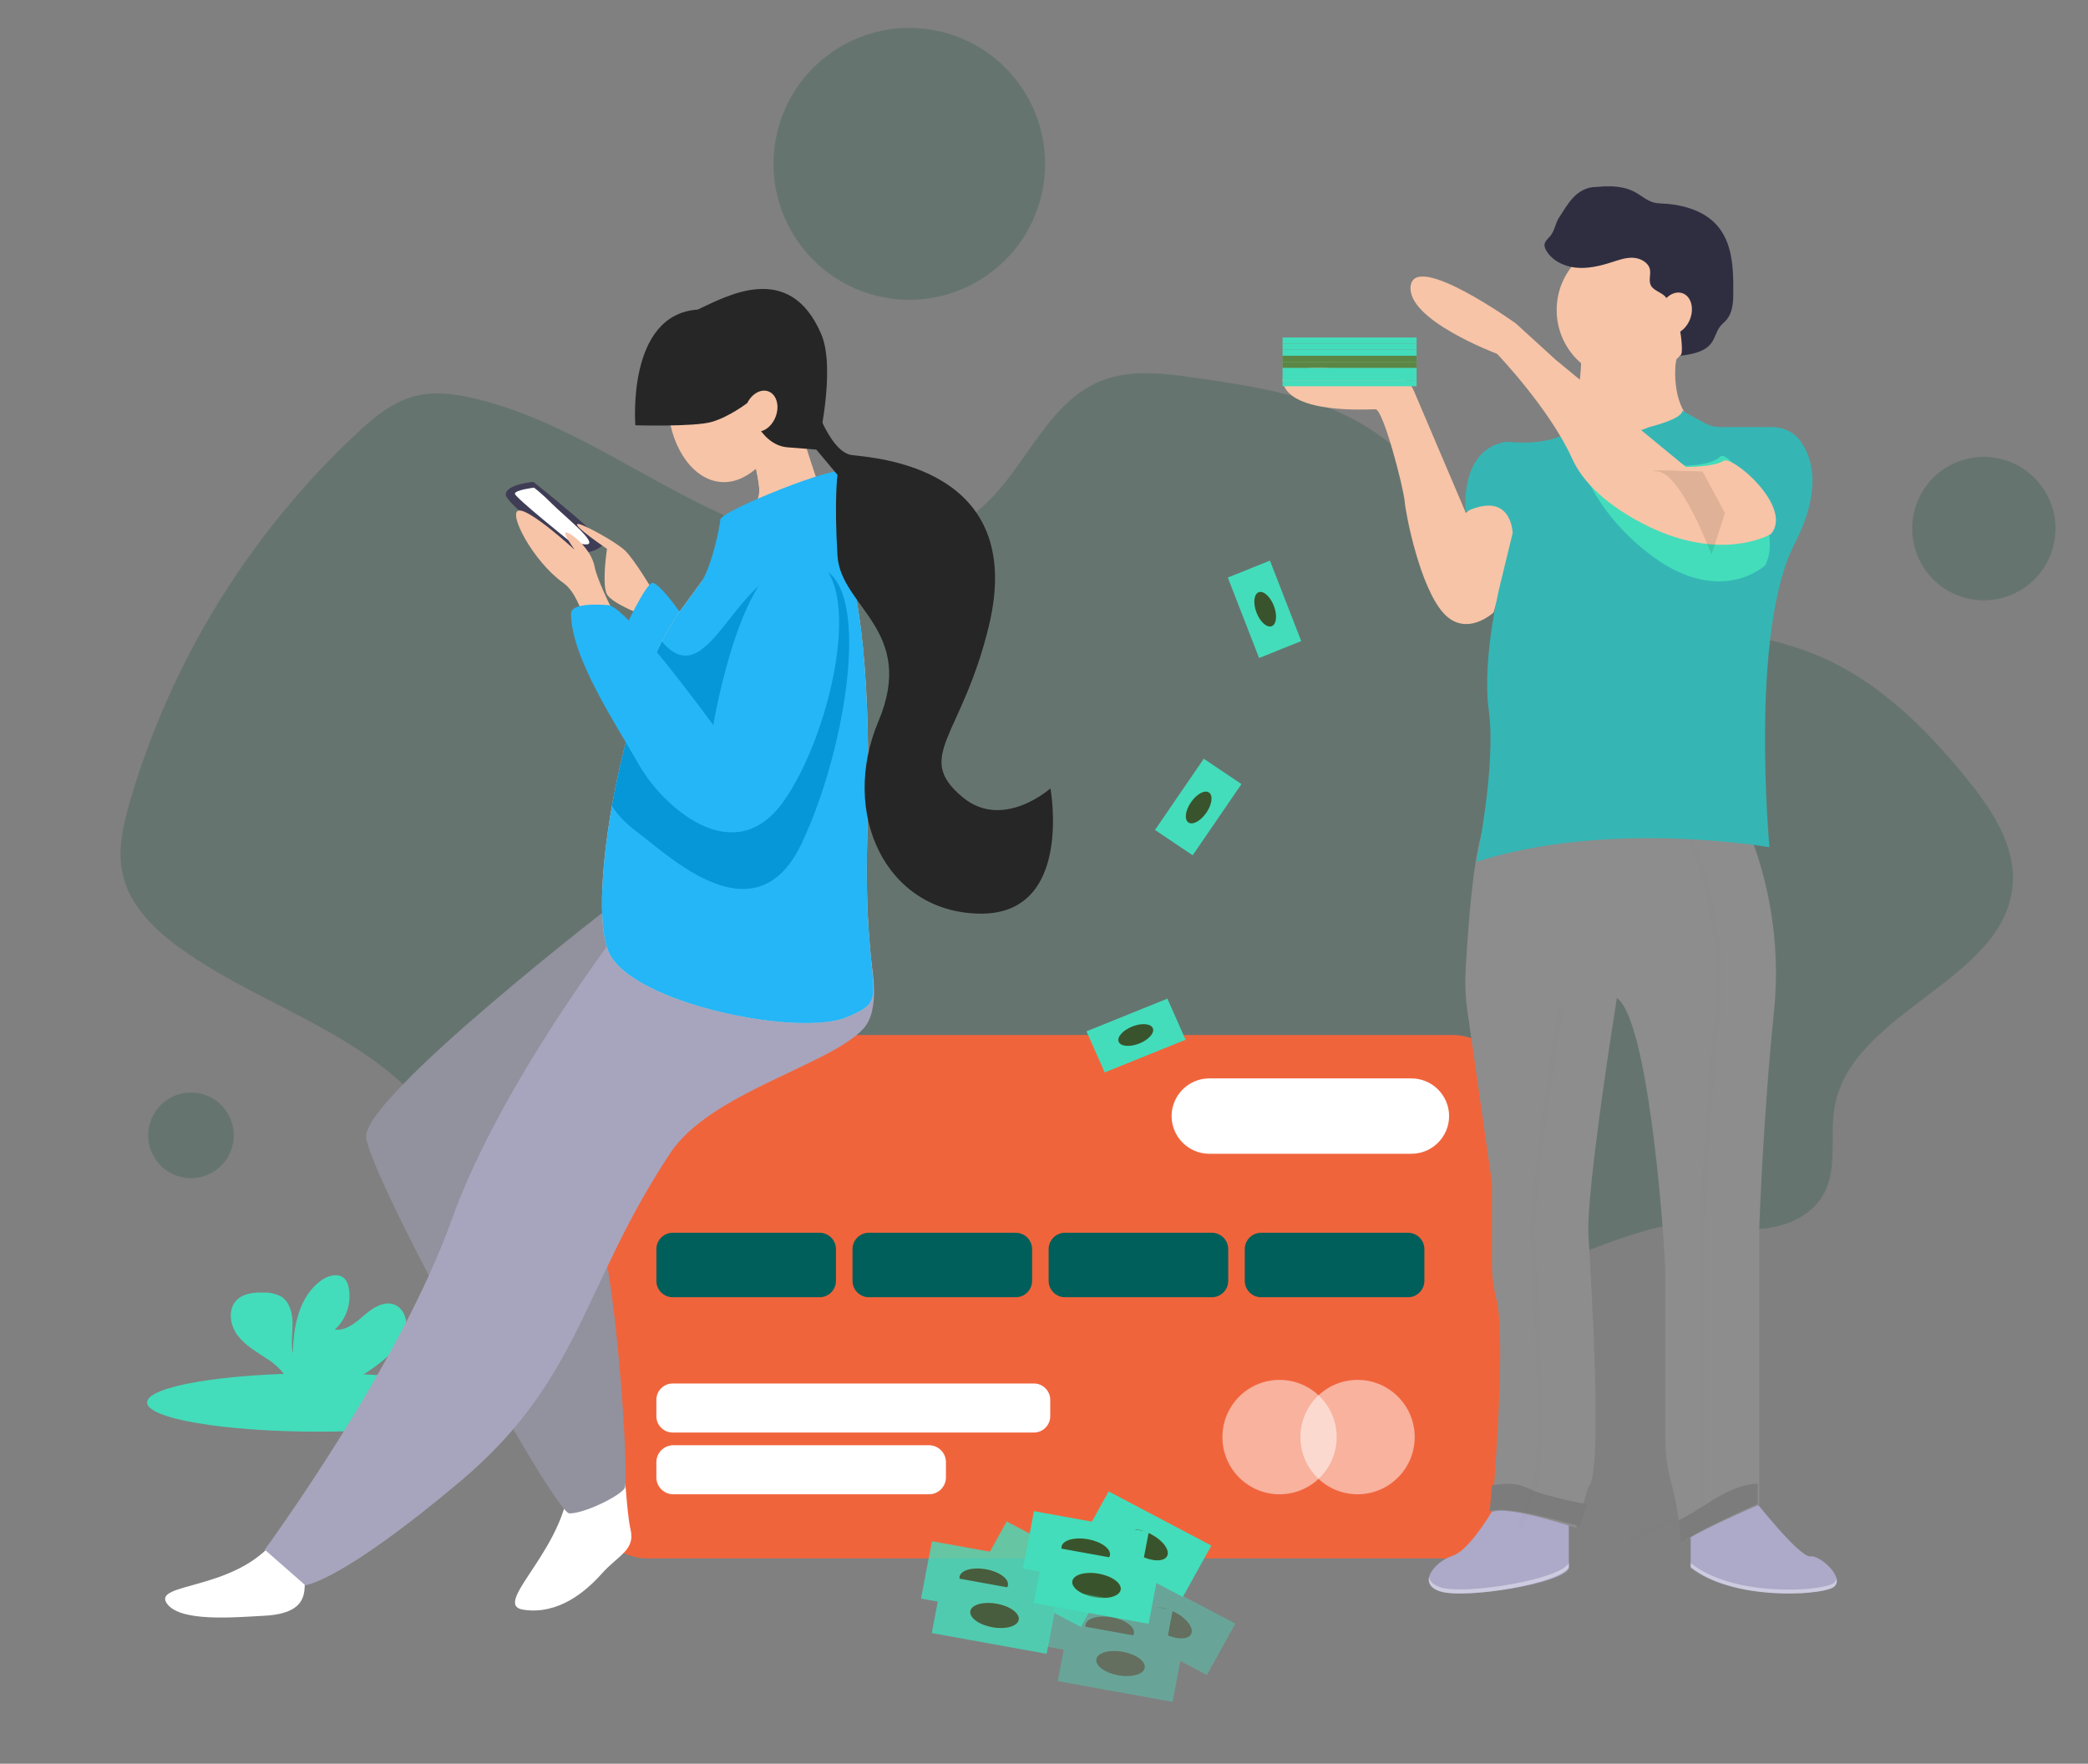 <svg width="100%" height="174" viewBox="0 0 206 174" fill="none" xmlns="http://www.w3.org/2000/svg">
<rect x="0" y="0" width="206" height="174" fill="#808080" stroke="none"/>
<g clip-path="url(#clip0)">
<path opacity="0.2" d="M173.3 121.254C175.921 121.19 178.659 120.066 179.91 117.824C181.344 115.246 180.489 112.03 181.017 109.129C182.759 99.63 198.075 96.706 198.586 87.053C198.79 83.215 196.401 79.71 193.932 76.683C189.975 71.844 185.371 67.271 179.585 64.777C170.803 60.99 160.203 62.355 151.984 57.491C145.355 53.567 141.442 46.23 134.906 42.156C129.931 39.055 123.921 38.139 118.116 37.298C114.985 36.843 111.696 36.404 108.772 37.524C103.335 39.609 101.301 46.062 97.001 49.924C90.362 55.877 79.662 54.526 71.383 50.802C63.105 47.079 55.626 41.372 46.782 39.302C44.892 38.86 42.907 38.593 41.032 39.052C38.752 39.609 36.896 41.169 35.2 42.751C24.589 52.682 16.871 65.206 12.822 79.065C12.129 81.447 11.547 83.97 12.136 86.395C12.881 89.462 15.371 91.845 17.988 93.701C24.272 98.163 31.866 100.654 37.921 105.409C43.761 109.996 47.779 116.37 52.388 122.146C61.577 133.639 73.299 142.96 86.66 149.398C89.792 150.904 93.096 152.266 96.565 152.428C100.563 152.613 104.432 151.19 108.02 149.503C117.565 145.016 125.977 138.576 135.08 133.294C141.36 129.652 147.963 126.563 154.812 124.065C157.967 122.91 161.382 121.451 164.71 120.864C167.756 120.328 170.211 121.328 173.3 121.254Z" fill="#004731"/>
<path d="M143.297 153.75H63.936C60.831 153.75 58.313 151.23 58.313 148.121V107.737C58.313 104.629 60.831 102.109 63.936 102.109H143.297C146.402 102.109 148.92 104.629 148.92 107.737V148.121C148.92 151.23 146.402 153.75 143.297 153.75Z" fill="#F0643C"/>
<path d="M139.253 113.826H119.303C117.261 113.826 115.589 112.153 115.589 110.108C115.589 108.064 117.261 106.391 119.303 106.391H139.253C141.295 106.391 142.967 108.064 142.967 110.108C142.967 112.153 141.295 113.826 139.253 113.826Z" fill="white"/>
<path opacity="0.5" d="M131.876 141.777C131.876 144.894 129.352 147.42 126.238 147.42C123.125 147.42 120.601 144.894 120.601 141.777C120.601 138.66 123.125 136.134 126.238 136.134C129.352 136.134 131.876 138.659 131.876 141.777Z" fill="white"/>
<path opacity="0.5" d="M139.573 141.777C139.573 144.894 137.048 147.42 133.935 147.42C130.822 147.42 128.297 144.894 128.297 141.777C128.297 138.66 130.822 136.134 133.935 136.134C137.048 136.132 139.573 138.659 139.573 141.777Z" fill="white"/>
<path d="M80.865 127.98H66.368C65.482 127.98 64.757 127.255 64.757 126.368V123.232C64.757 122.345 65.482 121.619 66.368 121.619H80.865C81.751 121.619 82.476 122.345 82.476 123.232V126.368C82.476 127.255 81.751 127.98 80.865 127.98Z" fill="#005f5a"/>
<path d="M100.216 127.98H85.719C84.832 127.98 84.107 127.255 84.107 126.368V123.232C84.107 122.345 84.832 121.619 85.719 121.619H100.216C101.102 121.619 101.827 122.345 101.827 123.232V126.368C101.826 127.255 101.101 127.98 100.216 127.98Z" fill="#005f5a"/>
<path d="M119.565 127.98H105.068C104.182 127.98 103.457 127.255 103.457 126.368V123.232C103.457 122.345 104.182 121.619 105.068 121.619H119.565C120.451 121.619 121.176 122.345 121.176 123.232V126.368C121.176 127.255 120.451 127.98 119.565 127.98Z" fill="#005f5a"/>
<path d="M138.916 127.98H124.419C123.532 127.98 122.808 127.255 122.808 126.368V123.232C122.808 122.345 123.532 121.619 124.419 121.619H138.916C139.802 121.619 140.527 122.345 140.527 123.232V126.368C140.526 127.255 139.801 127.98 138.916 127.98Z" fill="#005f5a"/>
<path d="M102.005 141.328H66.367C65.481 141.328 64.756 140.603 64.756 139.716V138.103C64.756 137.216 65.481 136.49 66.367 136.49H102.005C102.891 136.49 103.616 137.216 103.616 138.103V139.716C103.616 140.603 102.891 141.328 102.005 141.328Z" fill="white"/>
<path d="M91.659 147.42H66.422C65.505 147.42 64.756 146.67 64.756 145.753V144.25C64.756 143.333 65.505 142.582 66.422 142.582H91.659C92.575 142.582 93.325 143.333 93.325 144.25V145.753C93.325 146.67 92.575 147.42 91.659 147.42Z" fill="white"/>
<path d="M56.177 145.169C56.481 152.421 48.202 158.292 51.652 158.81C55.102 159.329 57.818 156.993 59.393 155.225C60.968 153.457 62.678 152.934 62.217 150.93C61.756 148.927 61.726 144.701 61.244 143.32C60.763 141.939 56.177 145.169 56.177 145.169Z" fill="white"/>
<path d="M126.539 36.302H139.759V35.7H126.539V36.302Z" fill="#8ED16F"/>
<path opacity="0.6" d="M126.539 36.302H139.759V35.7H126.539V36.302Z" fill="#39542C"/>
<path d="M126.539 35.7H139.759V35.099H126.539V35.7Z" fill="#8ED16F"/>
<path d="M166.509 30.287C166.509 30.287 163.2 38.935 167.401 42.016C171.602 45.096 152.378 45.926 152.378 45.926L154.987 43.617C154.987 43.617 156.832 36.804 155.559 31.117L166.509 30.287Z" fill="#F7C4A7"/>
<path d="M149.974 51.323L147.358 60.423C147.358 60.423 144.607 62.995 142.357 60.423C140.108 57.851 138.722 50.955 138.586 49.478C138.45 48.002 136.459 40.378 135.708 40.378C134.958 40.378 127.456 40.869 126.58 37.806C125.879 35.342 134.254 36.52 137.607 37.073C138.02 37.142 138.409 37.312 138.737 37.569C139.065 37.825 139.321 38.159 139.483 38.539L144.625 50.615C144.625 50.615 147.348 47.511 149.974 51.323Z" fill="#F7C4A7"/>
<g style="mix-blend-mode:multiply">
<path d="M152.747 61.2L150.327 51.789C153.037 50.204 154.36 52.449 154.683 53.77L152.747 61.2Z" fill="#F7C4A7"/>
</g>
<path d="M172.759 147.585C172.759 147.585 177.499 153.664 178.594 153.539C179.69 153.415 182.24 155.895 180.784 156.652C179.327 157.41 170.939 157.892 166.8 154.668V149.809L172.759 147.585Z" fill="#ACA9C9"/>
<path d="M148.089 147.585C148.089 147.585 145.29 152.828 143.345 153.47C141.401 154.112 139.696 156.413 142.251 157.052C144.806 157.691 153.932 156.284 154.781 154.749V147.968L148.089 147.585Z" fill="#ACA9C9"/>
<path d="M144.767 99.688L147.193 116.688V124.591C147.185 125.79 147.333 126.985 147.632 128.147C148.423 131.139 147.772 141.578 147.405 146.531C147.285 148.146 147.193 149.18 147.193 149.18C148.778 148.46 155.493 150.737 155.493 150.737L156.172 148.467L156.714 146.662C158.179 145.583 156.969 126.279 156.714 121.832C156.548 118.795 157.926 108.948 158.81 103.047C159.065 101.379 159.272 100.037 159.397 99.229C159.476 98.728 159.52 98.449 159.52 98.449C159.789 98.665 160.012 98.93 160.178 99.229C160.388 99.584 160.569 99.954 160.717 100.338C163.173 106.435 164.292 123.866 164.292 125.418V141.811C164.286 143.428 164.512 145.038 164.963 146.594C165.265 147.729 165.486 148.883 165.624 150.047C165.798 151.349 165.88 152.398 165.88 152.398C166.002 151.678 173.57 148.44 173.57 148.44V121.102C173.57 121.102 173.935 110.317 175.035 99.638C175.508 94.78 175.032 89.879 173.631 85.197C173.327 84.176 173.023 83.311 172.76 82.626C172.314 81.46 171.995 80.815 171.995 80.815H147.065C146.646 80.893 146.299 81.721 145.985 82.977C145.781 83.82 145.602 84.853 145.446 85.987C144.984 89.325 144.719 93.481 144.591 95.884C144.527 97.154 144.586 98.428 144.767 99.688Z" fill="#8D8D8D"/>
<path d="M162.706 42.134C162.706 42.134 165.981 41.352 165.981 40.513L168.109 41.702C168.617 41.985 169.193 42.134 169.779 42.134H174.879C175.412 42.132 175.938 42.254 176.413 42.489C176.889 42.724 177.299 43.066 177.612 43.486C178.783 45.087 179.832 48.244 177.043 53.671C172.594 62.323 174.572 83.583 174.572 83.583C174.572 83.583 158.754 80.818 145.652 85.026C145.652 85.026 147.63 75.532 146.888 70.125C146.146 64.719 148.124 57.165 148.124 57.165L149.235 52.598C149.235 52.598 149.173 48.325 144.6 50.494C144.6 50.494 143.938 44.477 148.424 43.617C148.548 43.59 148.676 43.581 148.804 43.592C149.763 43.69 154.232 44.004 155.664 41.649C155.662 41.651 159.247 43.695 162.706 42.134Z" fill="#35B6B4"/>
<g style="mix-blend-mode:multiply">
<path d="M155.797 32.524L166.206 31.466C165.671 33.462 165.307 35.522 165.12 37.613C163.91 39.178 162.255 40.088 160.512 40.147C158.77 40.206 157.078 39.409 155.802 37.929C156.067 36.142 156.065 34.31 155.797 32.524Z" fill="#F7C4A7"/>
</g>
<path d="M165.598 150.005C165.768 151.33 165.849 152.398 165.849 152.398C165.969 151.665 173.41 148.369 173.41 148.369V146.385C173.22 146.377 173.03 146.387 172.842 146.413C171.399 146.609 170.061 147.322 168.826 148.083C167.783 148.779 166.705 149.421 165.598 150.005Z" fill="#7C7C7C"/>
<path d="M146.969 149.09C148.667 148.395 155.857 150.593 155.857 150.593L156.584 148.403C155.329 148.178 154.083 147.897 152.858 147.563C152.286 147.416 151.727 147.233 151.185 147.016C150.823 146.845 150.451 146.691 150.07 146.556C149.132 146.27 148.156 146.391 147.194 146.534C147.068 148.093 146.969 149.09 146.969 149.09Z" fill="#7C7C7C"/>
<path opacity="0.4" d="M180.78 156.255C180.882 156.209 180.972 156.139 181.045 156.051C181.117 155.963 181.169 155.858 181.197 155.745C181.242 155.922 181.225 156.111 181.148 156.275C181.072 156.44 180.941 156.569 180.78 156.639C179.321 157.409 170.938 157.922 166.8 154.586V154.202C170.938 157.538 179.321 157.025 180.78 156.255Z" fill="white"/>
<path opacity="0.4" d="M142.251 156.638C144.796 157.314 153.932 155.826 154.781 154.202V154.607C153.929 156.231 144.806 157.719 142.251 157.043C141.208 156.76 140.874 156.194 140.979 155.574C141.06 156.033 141.442 156.412 142.251 156.638Z" fill="white"/>
<path d="M126.538 37.505H139.758V36.302H126.538V37.505Z" fill="#43DDBB"/>
<path d="M126.538 38.106H139.758V37.505H126.538V38.106Z" fill="#43DDBB"/>
<path d="M126.538 33.896H139.758V33.294H126.538V33.896Z" fill="#43DDBB"/>
<path d="M126.538 34.497H139.758V33.896H126.538V34.497Z" fill="#43DDBB"/>
<path d="M126.538 35.099H139.758V34.497H126.538V35.099Z" fill="#43DDBB"/>
<path opacity="0.6" d="M126.538 35.7H139.758V35.099H126.538V35.7Z" fill="#39542C"/>
<g style="mix-blend-mode:multiply">
<path d="M174.152 55.767C174.152 55.767 170.422 59.342 164.36 55.767C164.36 55.767 157.716 52.028 155.617 44.684C153.517 37.34 166.223 45.936 166.223 45.936C166.223 45.936 168.905 45.936 169.72 45.043C170.534 44.149 176.249 51.833 174.152 55.767Z" fill="#43DDBB"/>
</g>
<path d="M174.726 52.679C174.726 52.679 170.776 55.08 164.358 52.679C164.358 52.679 157.323 50.169 155.101 45.237C152.878 40.306 147.697 34.905 147.697 34.905C147.697 34.905 138.687 31.543 139.177 28.183C139.668 24.824 149.545 31.904 149.545 31.904L153.495 35.505L166.331 46.068C166.331 46.068 169.171 46.068 170.033 45.468C170.895 44.868 176.947 50.038 174.726 52.679Z" fill="#F7C4A7"/>
<path d="M160.49 37.505C164.307 37.505 167.401 34.408 167.401 30.587C167.401 26.767 164.307 23.67 160.49 23.67C156.673 23.67 153.579 26.767 153.579 30.587C153.579 34.408 156.673 37.505 160.49 37.505Z" fill="#F7C4A7"/>
<path d="M164.311 31.674C163.907 31.041 164.728 30.216 164.458 29.524C164.209 28.886 163.217 28.776 162.884 28.18C162.622 27.699 162.884 27.109 162.78 26.578C162.63 25.892 161.854 25.466 161.117 25.431C160.38 25.397 159.67 25.658 158.97 25.883C157.829 26.249 156.628 26.53 155.433 26.401C154.237 26.271 153.044 25.653 152.512 24.639C152.424 24.491 152.378 24.325 152.378 24.155C152.399 23.782 152.761 23.525 152.994 23.226C153.403 22.705 153.45 21.995 153.823 21.451C154.583 20.345 155.433 18.441 157.532 18.441C161.869 18.006 161.723 20.003 163.768 20.068C165.813 20.133 167.963 20.684 169.319 22.144C170.945 23.901 171.018 26.473 171.005 28.816C171.005 29.78 170.963 30.83 170.315 31.575C170.127 31.792 169.896 31.971 169.715 32.193C169.322 32.691 169.217 33.329 168.847 33.835C168.192 34.735 166.912 34.954 165.771 35.099C166.107 35.056 165.829 32.921 165.771 32.724C165.551 31.729 165.312 31.759 164.311 31.674Z" fill="#2F2E41"/>
<path d="M166.735 31.49C166.311 32.581 165.31 33.209 164.497 32.893C163.684 32.577 163.369 31.437 163.792 30.346C164.216 29.255 165.217 28.627 166.03 28.943C166.843 29.259 167.159 30.4 166.735 31.49Z" fill="#F7C4A7"/>
<path d="M31.429 141.242C40.77 141.242 48.343 139.953 48.343 138.363C48.343 136.773 40.77 135.484 31.429 135.484C22.087 135.484 14.514 136.773 14.514 138.363C14.514 139.953 22.087 141.242 31.429 141.242Z" fill="#43DDBB"/>
<path d="M38.423 133.653C39.148 132.976 39.827 132.176 40.036 131.203C40.245 130.23 39.833 129.063 38.909 128.708C37.874 128.309 36.768 129.031 35.93 129.761C35.091 130.49 34.13 131.322 33.033 131.168C33.597 130.653 34.02 129.999 34.259 129.271C34.498 128.543 34.545 127.765 34.397 127.012C34.349 126.702 34.218 126.41 34.017 126.169C33.443 125.55 32.401 125.816 31.714 126.303C29.526 127.852 28.916 130.844 28.904 133.537C28.683 132.565 28.869 131.553 28.863 130.557C28.858 129.56 28.587 128.456 27.752 127.921C27.232 127.639 26.647 127.501 26.057 127.52C25.073 127.483 23.978 127.583 23.307 128.307C22.472 129.206 22.689 130.716 23.415 131.706C24.14 132.697 25.245 133.318 26.261 134.002C27.076 134.491 27.772 135.158 28.295 135.955C28.357 136.066 28.407 136.183 28.446 136.304H34.611C35.995 135.598 37.277 134.706 38.423 133.653Z" fill="#43DDBB"/>
<path d="M26.77 152.368C22.745 156.857 15.212 156.188 16.419 158.124C17.626 160.06 23.044 159.564 26.092 159.402C31.16 159.131 29.759 156.225 30.162 155.189C30.566 154.152 26.77 152.368 26.77 152.368Z" fill="white"/>
<path d="M60.93 88.876C60.93 88.876 35.781 108.215 36.126 112.187C36.47 116.159 54.664 149.294 56.176 149.304C57.688 149.313 61.118 147.61 61.632 146.82C62.145 146.032 60.621 123.087 58.724 120.745C56.826 118.404 73.263 94.92 73.263 94.92L60.93 88.876Z" fill="#92919E"/>
<path d="M82.788 84.731C82.788 84.731 88.532 97.854 85.185 101.48C81.838 105.106 70.093 107.789 66.141 113.74C57.452 126.822 57.343 136.096 45.44 146.121C33.538 156.146 30.113 156.39 30.113 156.39L26.119 152.885C26.119 152.885 39.402 134.806 44.577 120.301C49.752 105.796 63.38 88.701 63.38 88.701L82.788 84.731Z" fill="#A7A5BD"/>
<path d="M59.392 53.846C59.392 53.846 58.194 54.963 56.697 54.24C55.2 53.519 49.731 49.65 49.897 48.706C50.063 47.763 52.618 47.537 52.618 47.537C52.618 47.537 60.534 53.801 59.392 53.846Z" fill="#3F3D56"/>
<path d="M57.951 53.7C58.976 53.536 55.603 50.85 54.5 49.738C53.397 48.628 52.685 48.11 52.685 48.11C52.685 48.11 50.798 48.339 50.798 48.706C50.798 49.073 56.207 53.396 56.207 53.396C56.207 53.396 57.489 53.774 57.951 53.7Z" fill="white"/>
<path d="M64.573 58.532C64.573 58.532 62.604 55.201 61.661 54.312C60.718 53.423 57.534 51.701 57.051 51.691C56.225 51.673 59.886 54.146 59.886 54.146C59.886 54.146 59.388 57.366 59.831 58.532C60.275 59.698 64.933 61.252 64.933 61.252L64.573 58.532Z" fill="#F7C4A7"/>
<path d="M68.234 62.028C68.234 62.028 65.017 57.197 64.296 57.53C63.575 57.863 61.633 62.028 61.633 62.028C61.633 62.028 67.291 67.915 67.291 66.803C67.29 65.693 68.234 62.028 68.234 62.028Z" fill="#24B6F7"/>
<path d="M77.13 36.156C77.13 36.156 80.458 47.928 82.677 52.815C84.896 57.701 86.004 66.807 85.562 82.799C85.118 98.79 88.225 98.346 83.565 100.344C78.905 102.343 62.264 99.012 60.045 93.903C57.826 88.795 61.531 67.997 67.034 60.365C72.468 52.83 74.911 50.148 74.911 48.371C74.911 46.594 72.764 39.043 72.764 39.043L77.13 36.156Z" fill="#F7C4A7"/>
<path d="M60.045 93.904C57.826 88.796 61.531 67.998 67.034 60.366C69.565 56.857 71.446 54.401 72.735 52.598C75.368 51.025 78.278 49.557 81.069 48.706C81.627 50.281 82.18 51.722 82.677 52.815C84.896 57.701 86.004 66.807 85.562 82.799C85.118 98.79 88.225 98.346 83.565 100.344C78.905 102.345 62.264 99.013 60.045 93.904Z" fill="#24B6F7"/>
<path d="M83.047 46.596C82.991 45.681 71.139 50.371 71.065 51.26C70.991 52.149 70.293 55.463 69.311 57.248C68.33 59.034 85.811 69.008 85.169 64.151C84.526 59.296 83.195 49.039 83.047 46.596Z" fill="#24B6F7"/>
<g style="mix-blend-mode:multiply">
<path d="M74.902 48.571C74.908 48.505 74.911 48.438 74.911 48.373C74.911 46.597 72.764 39.045 72.764 39.045L77.13 36.158C77.13 36.158 77.903 38.89 78.952 42.269C77.596 46.324 76.327 47.706 74.902 48.571Z" fill="#F7C4A7"/>
</g>
<path d="M66.142 41.901C66.949 45.56 69.474 48.162 72.391 47.446C74.531 46.921 77.821 43.925 76.766 39.553C75.888 35.911 72.927 33.453 69.993 34.102C67.061 34.75 65.335 38.242 66.142 41.901Z" fill="#F7C4A7"/>
<path d="M61.097 69.172C58.068 63.934 57.729 59.042 55.582 57.514C52.562 55.365 50.083 50.559 51.176 50.37C52.269 50.181 56.696 54.24 56.696 54.24C56.696 54.24 55.544 52.662 55.818 52.53C56.094 52.399 58.324 54.019 58.669 55.933C59.015 57.847 63.299 66.644 66.892 69.462C70.487 72.279 64.126 74.408 61.097 69.172Z" fill="#F7C4A7"/>
<path d="M80.724 55.974C86.092 57.313 83.637 73.541 79.11 83.165C74.584 92.79 66.08 84.475 62.899 82.117C61.691 81.222 60.896 80.315 60.373 79.533C61.393 73.79 63.144 67.629 65.304 63.293C70.372 69.247 72.781 53.995 80.724 55.974Z" fill="#0597D8"/>
<path d="M79.11 54.81C85.862 55.487 82.165 72.356 77.229 79.167C72.292 85.979 65.266 79.39 63.048 75.466C60.829 71.542 56.337 64.87 56.337 60.53C56.337 59.715 58.001 59.548 59.998 59.697C61.878 59.836 70.373 71.542 70.373 71.542C70.373 71.542 73.208 54.217 79.11 54.81Z" fill="#24B6F7"/>
<path d="M68.832 30.542C61.786 31.024 62.685 41.956 62.685 41.956C62.685 41.956 68.496 42.125 70.229 41.621C71.963 41.117 73.727 39.76 73.727 39.76C73.727 39.76 74.793 43.9 77.705 44.132C80.618 44.362 80.618 44.362 80.618 44.362C80.618 44.362 82.539 36.501 81.019 32.958C77.87 25.608 71.58 29.288 68.832 30.542Z" fill="#262626"/>
<path d="M76.518 41.127C76.101 42.202 75.115 42.82 74.314 42.509C73.513 42.198 73.203 41.075 73.62 40C74.037 38.925 75.024 38.307 75.825 38.618C76.625 38.93 76.936 40.053 76.518 41.127Z" fill="#F7C4A7"/>
<path d="M79.999 38.753C79.999 38.753 81.69 44.594 84.035 44.893C86.381 45.192 101.38 46.061 97.546 61.816C94.881 72.77 90.154 74.599 94.939 78.623C98.926 81.978 103.635 77.779 103.635 77.779C103.635 77.779 105.94 90.296 96.625 90.136C87.311 89.976 82.863 80.173 86.658 71.179C90.453 62.185 82.934 59.884 82.627 54.832C82.288 49.266 82.627 46.849 82.627 46.849L79.998 43.712V38.753H79.999Z" fill="#262626"/>
<g opacity="0.1">
<path opacity="0.1" d="M167.709 148.63V121.675C167.709 121.675 168.072 111.041 169.166 100.511C170.26 89.981 166.12 81.949 166.12 81.949H166.605C166.605 81.949 170.73 89.989 169.651 100.511C168.572 111.034 168.194 121.675 168.194 121.675V148.63C168.194 148.63 160.67 151.822 160.548 152.532C160.548 152.532 160.548 152.374 160.51 152.102C162.15 150.991 167.709 148.63 167.709 148.63Z" fill="black"/>
<path opacity="0.1" d="M142.649 149.208C142.42 149.213 142.194 149.258 141.982 149.342V149.223C142.203 149.201 142.427 149.196 142.649 149.208Z" fill="black"/>
<path opacity="0.1" d="M150.963 146.859C152.42 145.796 151.216 126.761 150.963 122.377C150.709 117.992 153.755 99.324 153.755 99.324C153.914 99.444 154.055 99.586 154.174 99.745C153.727 102.534 151.229 118.393 151.45 122.377C151.704 126.752 152.907 145.786 151.45 146.859L150.237 150.877L149.795 150.734L150.963 146.859Z" fill="black"/>
</g>
<path opacity="0.1" d="M168.856 54.71C168.856 54.71 165.877 46.742 163.561 46.515C161.244 46.289 167.972 46.515 167.972 46.515L170.178 50.612L168.856 54.71Z" fill="black"/>
<path d="M124.221 64.915L128.379 63.248L125.292 55.309L121.134 56.977L124.221 64.915Z" fill="#43DDBB"/>
<path d="M125.675 59.761C125.316 58.838 124.643 58.242 124.172 58.431C123.702 58.62 123.611 59.521 123.97 60.444C124.329 61.367 125.002 61.963 125.473 61.774C125.943 61.586 126.034 60.684 125.675 59.761Z" fill="#39542C"/>
<path d="M113.95 81.88L117.668 84.379L122.481 77.354L118.763 74.854L113.95 81.88Z" fill="#43DDBB"/>
<path d="M119.022 80.175C119.582 79.358 119.694 78.467 119.273 78.184C118.853 77.901 118.058 78.334 117.498 79.151C116.938 79.968 116.825 80.859 117.246 81.142C117.667 81.425 118.462 80.992 119.022 80.175Z" fill="#39542C"/>
<path d="M116.968 102.577L115.173 98.521L107.192 101.746L108.987 105.801L116.968 102.577Z" fill="#43DDBB"/>
<path d="M110.373 102.789C110.576 103.248 111.493 103.316 112.421 102.941C113.349 102.566 113.937 101.89 113.734 101.431C113.531 100.972 112.614 100.904 111.686 101.279C110.758 101.654 110.17 102.33 110.373 102.789Z" fill="#39542C"/>
<g opacity="0.8">
<path d="M99.316 150.1L96.502 155.166L106.636 160.508L109.45 155.443L99.316 150.1Z" fill="#43DDBB"/>
<path d="M105.077 156.494C105.396 155.92 104.699 154.952 103.52 154.331C102.341 153.709 101.128 153.67 100.809 154.244C100.491 154.817 101.188 155.785 102.367 156.407C103.545 157.028 104.759 157.067 105.077 156.494Z" fill="#8ED16F"/>
<path opacity="0.6" d="M105.077 156.494C105.396 155.92 104.699 154.952 103.52 154.331C102.341 153.709 101.128 153.67 100.809 154.244C100.491 154.817 101.188 155.785 102.367 156.407C103.545 157.028 104.759 157.067 105.077 156.494Z" fill="black"/>
<path d="M91.945 152.049L90.866 157.711L102.196 159.759L103.274 154.096L91.945 152.049Z" fill="#43DDBB"/>
<path d="M99.442 156.407C99.564 155.766 98.594 155.053 97.277 154.815C95.959 154.577 94.792 154.903 94.67 155.544C94.548 156.185 95.517 156.898 96.835 157.136C98.152 157.374 99.319 157.048 99.442 156.407Z" fill="#8ED16F"/>
<path opacity="0.6" d="M99.442 156.407C99.564 155.766 98.594 155.053 97.277 154.815C95.959 154.577 94.792 154.903 94.67 155.544C94.548 156.185 95.517 156.898 96.835 157.136C98.152 157.374 99.319 157.048 99.442 156.407Z" fill="black"/>
<path d="M93.005 155.448L91.927 161.111L103.257 163.159L104.335 157.496L93.005 155.448Z" fill="#43DDBB"/>
<path d="M100.505 159.806C100.628 159.165 99.658 158.453 98.341 158.215C97.023 157.976 95.856 158.303 95.734 158.944C95.612 159.585 96.581 160.298 97.899 160.536C99.216 160.774 100.383 160.447 100.505 159.806Z" fill="#8ED16F"/>
<path opacity="0.6" d="M100.505 159.806C100.628 159.165 99.658 158.453 98.341 158.215C97.023 157.976 95.856 158.303 95.734 158.944C95.612 159.585 96.581 160.298 97.899 160.536C99.216 160.774 100.383 160.447 100.505 159.806Z" fill="black"/>
</g>
<path d="M109.378 147.138L106.564 152.203L116.698 157.546L119.512 152.48L109.378 147.138Z" fill="#43DDBB"/>
<path d="M115.139 153.531C115.458 152.958 114.761 151.989 113.582 151.368C112.404 150.747 111.19 150.708 110.871 151.281C110.553 151.854 111.25 152.823 112.429 153.444C113.607 154.066 114.821 154.104 115.139 153.531Z" fill="#8ED16F"/>
<path opacity="0.6" d="M115.139 153.531C115.458 152.958 114.761 151.989 113.582 151.368C112.404 150.747 111.19 150.708 110.871 151.281C110.553 151.854 111.25 152.823 112.429 153.444C113.607 154.066 114.821 154.104 115.139 153.531Z" fill="black"/>
<path d="M102.007 149.086L100.928 154.749L112.258 156.797L113.336 151.134L102.007 149.086Z" fill="#43DDBB"/>
<path d="M109.504 153.444C109.626 152.803 108.656 152.091 107.339 151.853C106.021 151.614 104.854 151.941 104.732 152.582C104.61 153.223 105.579 153.935 106.897 154.174C108.214 154.412 109.381 154.085 109.504 153.444Z" fill="#8ED16F"/>
<path opacity="0.6" d="M109.504 153.444C109.626 152.803 108.656 152.091 107.339 151.853C106.021 151.614 104.854 151.941 104.732 152.582C104.61 153.223 105.579 153.935 106.897 154.174C108.214 154.412 109.381 154.085 109.504 153.444Z" fill="black"/>
<path d="M103.067 152.486L101.989 158.149L113.319 160.196L114.397 154.533L103.067 152.486Z" fill="#43DDBB"/>
<path d="M110.567 156.844C110.69 156.203 109.72 155.49 108.403 155.252C107.085 155.014 105.918 155.341 105.796 155.982C105.674 156.622 106.643 157.335 107.961 157.573C109.278 157.811 110.445 157.485 110.567 156.844Z" fill="#8ED16F"/>
<path opacity="0.6" d="M110.567 156.844C110.69 156.203 109.72 155.49 108.403 155.252C107.085 155.014 105.918 155.341 105.796 155.982C105.674 156.622 106.643 157.335 107.961 157.573C109.278 157.811 110.445 157.485 110.567 156.844Z" fill="black"/>
<g opacity="0.4">
<path d="M111.747 154.84L108.933 159.905L119.068 165.248L121.881 160.183L111.747 154.84Z" fill="#43DDBB"/>
<path d="M117.502 161.232C117.821 160.659 117.124 159.69 115.945 159.069C114.766 158.448 113.553 158.409 113.234 158.982C112.916 159.555 113.613 160.524 114.792 161.145C115.97 161.767 117.184 161.805 117.502 161.232Z" fill="#39542C"/>
<path d="M104.374 156.79L103.296 162.453L114.625 164.501L115.704 158.838L104.374 156.79Z" fill="#43DDBB"/>
<path d="M111.871 161.149C111.993 160.508 111.024 159.795 109.706 159.557C108.389 159.319 107.222 159.645 107.1 160.286C106.978 160.927 107.947 161.64 109.264 161.878C110.582 162.116 111.749 161.79 111.871 161.149Z" fill="#39542C"/>
<path d="M105.435 160.19L104.357 165.853L115.686 167.9L116.765 162.237L105.435 160.19Z" fill="#43DDBB"/>
<path d="M112.935 164.548C113.057 163.907 112.088 163.195 110.77 162.957C109.452 162.718 108.285 163.045 108.163 163.686C108.041 164.327 109.01 165.039 110.328 165.278C111.646 165.516 112.813 165.189 112.935 164.548Z" fill="#39542C"/>
</g>
<path opacity="0.2" d="M19.826 107.897C17.558 107.354 15.28 108.753 14.737 111.023C14.194 113.293 15.592 115.574 17.86 116.118C20.128 116.661 22.406 115.261 22.949 112.991C23.492 110.721 22.094 108.44 19.826 107.897Z" fill="#004731"/>
<path opacity="0.2" d="M197.368 45.268C193.572 44.358 189.757 46.701 188.848 50.502C187.939 54.302 190.28 58.121 194.077 59.03C197.873 59.94 201.688 57.597 202.597 53.796C203.506 49.996 201.165 46.178 197.368 45.268Z" fill="#004731"/>
<path opacity="0.2" d="M92.831 3.122C85.635 1.398 78.406 5.839 76.683 13.042C74.961 20.245 79.397 27.482 86.593 29.206C93.788 30.931 101.018 26.489 102.741 19.286C104.463 12.084 100.026 4.847 92.831 3.122Z" fill="#004731"/>
</g>
<defs>
<clipPath id="clip0">
<rect width="206" height="174" fill="white"/>
</clipPath>
</defs>
</svg>
